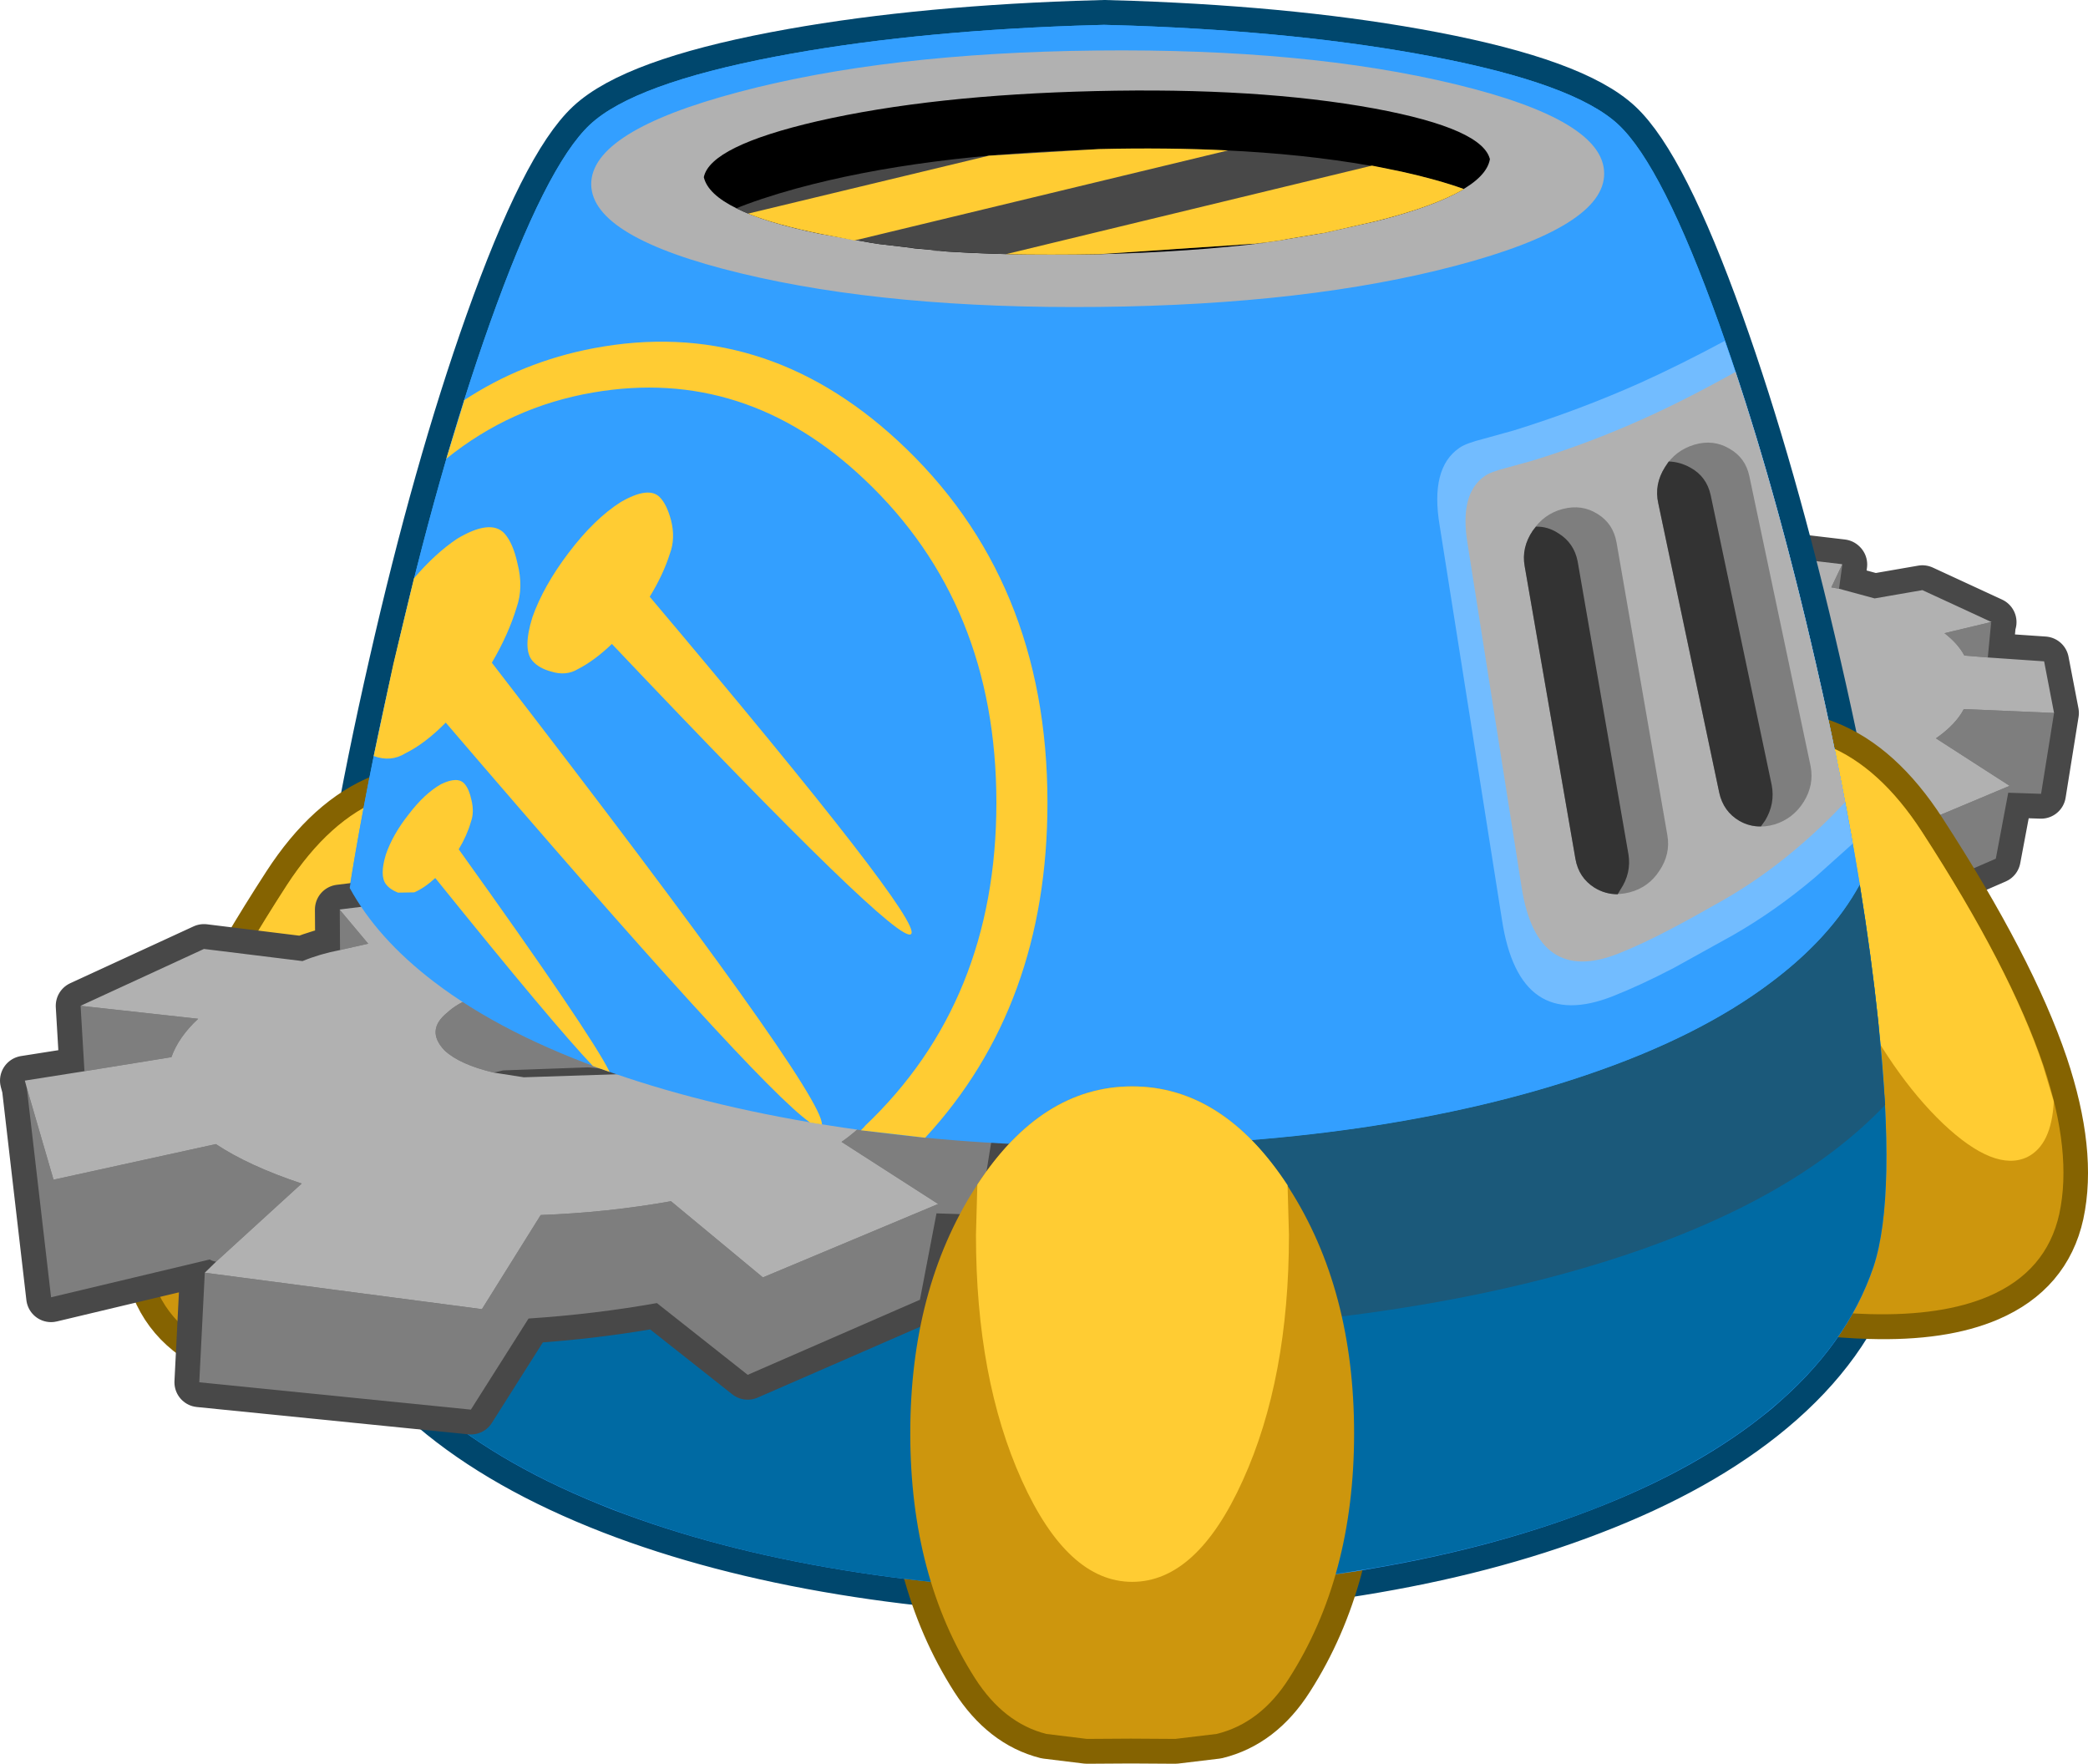 <?xml version="1.0" encoding="UTF-8" standalone="no"?>
<svg xmlns:xlink="http://www.w3.org/1999/xlink" height="319.5px" width="378.25px" xmlns="http://www.w3.org/2000/svg">
  <g transform="matrix(1.0, 0.0, 0.0, 1.0, 200.05, 146.95)">
    <path d="M81.4 -45.2 L81.4 -45.25 99.9 -47.55 104.7 -42.75 Q109.15 -42.95 113.9 -42.75 L117.1 -46.7 133.65 -44.75 133.65 -44.65 133.7 -44.7 133.1 -40.3 139.55 -38.55 148.2 -40.05 160.75 -34.25 160.15 -34.15 160.65 -34.15 160.05 -27.85 170.25 -27.15 172.05 -17.8 169.7 -3.15 163.75 -3.35 161.5 8.6 137.7 18.95 125.15 9.05 Q116.65 10.6 107.45 11.2 L99.5 23.75 62.0 20.0 62.75 4.85 64.35 3.35 63.45 3.0 41.55 8.25 38.2 -20.65 37.95 -21.65 46.2 -22.9 45.65 -31.95 62.65 -39.8 76.25 -38.1 Q78.65 -39.1 81.4 -39.65 L81.4 -45.2 85.3 -40.5 81.4 -39.65 85.3 -40.5 81.4 -45.2 M120.75 -22.55 L121.05 -22.65 Q127.3 -24.3 128.75 -27.0 129.9 -29.55 126.65 -31.7 123.15 -33.9 117.0 -34.6 110.75 -35.4 105.05 -34.45 98.95 -33.5 96.25 -31.0 93.2 -28.55 95.9 -25.8 98.0 -23.85 102.65 -22.75 98.0 -23.85 95.9 -25.8 93.2 -28.55 96.25 -31.0 98.95 -33.5 105.05 -34.45 110.75 -35.4 117.0 -34.6 123.15 -33.9 126.65 -31.7 129.9 -29.55 128.75 -27.0 127.3 -24.3 121.05 -22.65 L120.75 -22.55 Q118.45 -23.3 115.65 -23.45 L103.95 -23.05 102.65 -22.75 106.8 -22.1 120.75 -22.55 M45.65 -31.95 L61.85 -30.2 Q59.15 -27.65 58.15 -24.9 L46.2 -22.9 58.15 -24.9 Q59.15 -27.65 61.85 -30.2 L45.65 -31.95 M160.05 -27.85 L155.8 -28.2 Q154.65 -30.35 152.2 -32.25 L160.15 -34.15 152.2 -32.25 Q154.65 -30.35 155.8 -28.2 L160.05 -27.85 M133.1 -40.3 L131.7 -40.55 133.65 -44.65 131.7 -40.55 133.1 -40.3 M38.2 -20.65 L41.9 -7.95 64.3 -12.9 Q68.85 -9.9 76.15 -7.45 L64.35 3.35 76.15 -7.45 Q68.85 -9.9 64.3 -12.9 L41.9 -7.95 38.2 -20.65 M62.75 4.85 L101.0 9.9 109.1 -3.1 Q118.35 -3.45 127.1 -5.0 L139.8 5.55 164.0 -4.6 150.65 -13.2 Q154.25 -15.7 155.7 -18.5 L172.05 -17.8 155.7 -18.5 Q154.25 -15.7 150.65 -13.2 L164.0 -4.6 139.8 5.55 127.1 -5.0 Q118.35 -3.45 109.1 -3.1 L101.0 9.9 62.75 4.85" fill="#484848" fill-rule="evenodd" stroke="none"/>
    <path d="M81.4 -45.2 L81.4 -45.25 99.9 -47.55 104.7 -42.75 Q109.15 -42.95 113.9 -42.75 L117.1 -46.7 133.65 -44.75 133.65 -44.65 133.7 -44.7 133.1 -40.3 139.55 -38.55 148.2 -40.05 160.75 -34.25 160.15 -34.15 160.65 -34.15 160.05 -27.85 170.25 -27.15 172.05 -17.8 169.7 -3.15 163.75 -3.35 161.5 8.6 137.7 18.95 125.15 9.05 Q116.65 10.6 107.45 11.2 L99.5 23.75 62.0 20.0 62.75 4.85 64.35 3.35 63.45 3.0 41.55 8.25 38.2 -20.65 37.95 -21.65 46.2 -22.9 45.65 -31.95 62.65 -39.8 76.25 -38.1 Q78.65 -39.1 81.4 -39.65 L81.4 -45.2 85.3 -40.5 81.4 -39.65 M46.2 -22.9 L58.15 -24.9 Q59.15 -27.65 61.85 -30.2 L45.65 -31.95 M102.65 -22.75 Q98.0 -23.85 95.9 -25.8 93.2 -28.55 96.25 -31.0 98.95 -33.5 105.05 -34.45 110.75 -35.4 117.0 -34.6 123.15 -33.9 126.65 -31.7 129.9 -29.55 128.75 -27.0 127.3 -24.3 121.05 -22.65 L120.75 -22.55 106.8 -22.1 102.65 -22.75 103.95 -23.05 115.65 -23.45 Q118.45 -23.3 120.75 -22.55 M172.05 -17.8 L155.7 -18.5 Q154.25 -15.7 150.65 -13.2 L164.0 -4.6 139.8 5.55 127.1 -5.0 Q118.35 -3.45 109.1 -3.1 L101.0 9.9 62.75 4.85 M64.35 3.35 L76.15 -7.45 Q68.85 -9.9 64.3 -12.9 L41.9 -7.95 38.2 -20.65 M133.65 -44.65 L131.7 -40.55 133.1 -40.3 M160.15 -34.15 L152.2 -32.25 Q154.65 -30.35 155.8 -28.2 L160.05 -27.85" fill="none" stroke="#484848" stroke-linecap="round" stroke-linejoin="round" stroke-width="9.0"/>
    <path d="M133.65 -44.65 L133.7 -44.7 133.1 -40.3 131.7 -40.55 133.65 -44.65 M160.15 -34.15 L160.65 -34.15 160.05 -27.85 155.8 -28.2 Q154.65 -30.35 152.2 -32.25 L160.15 -34.15 M172.05 -17.8 L169.7 -3.15 163.75 -3.35 161.5 8.6 137.7 18.95 125.15 9.05 Q116.65 10.6 107.45 11.2 L99.5 23.75 62.0 20.0 62.75 4.85 101.0 9.9 109.1 -3.1 Q118.35 -3.45 127.1 -5.0 L139.8 5.55 164.0 -4.6 150.65 -13.2 Q154.25 -15.7 155.7 -18.5 L172.05 -17.8 M64.35 3.35 L63.45 3.0 41.55 8.25 38.2 -20.65 41.9 -7.95 64.3 -12.9 Q68.85 -9.9 76.15 -7.45 L64.35 3.35 M46.2 -22.9 L45.65 -31.95 61.85 -30.2 Q59.15 -27.65 58.15 -24.9 L46.2 -22.9 M81.4 -39.65 L81.4 -45.2 85.3 -40.5 81.4 -39.65 M102.65 -22.75 Q98.0 -23.85 95.9 -25.8 93.2 -28.55 96.25 -31.0 98.95 -33.5 105.05 -34.45 110.75 -35.4 117.0 -34.6 123.15 -33.9 126.65 -31.7 129.9 -29.55 128.75 -27.0 127.3 -24.3 121.05 -22.65 L120.75 -22.55 Q118.45 -23.3 115.65 -23.45 L103.95 -23.05 102.65 -22.75" fill="#7e7e7e" fill-rule="evenodd" stroke="none"/>
    <path d="M81.4 -45.2 L81.4 -45.25 99.9 -47.55 104.7 -42.75 Q109.15 -42.95 113.9 -42.75 L117.1 -46.7 133.65 -44.75 133.65 -44.65 131.7 -40.55 133.1 -40.3 139.55 -38.55 148.2 -40.05 160.75 -34.25 160.15 -34.15 152.2 -32.25 Q154.65 -30.35 155.8 -28.2 L160.05 -27.85 170.25 -27.15 172.05 -17.8 155.7 -18.5 Q154.25 -15.7 150.65 -13.2 L164.0 -4.6 139.8 5.55 127.1 -5.0 Q118.35 -3.45 109.1 -3.1 L101.0 9.9 62.75 4.85 64.35 3.35 76.15 -7.45 Q68.85 -9.9 64.3 -12.9 L41.9 -7.95 38.2 -20.65 37.95 -21.65 46.2 -22.9 58.15 -24.9 Q59.15 -27.65 61.85 -30.2 L45.65 -31.95 62.65 -39.8 76.25 -38.1 Q78.65 -39.1 81.4 -39.65 L85.3 -40.5 81.4 -45.2 M120.75 -22.55 L121.05 -22.65 Q127.3 -24.3 128.75 -27.0 129.9 -29.55 126.65 -31.7 123.15 -33.9 117.0 -34.6 110.75 -35.4 105.05 -34.45 98.95 -33.5 96.25 -31.0 93.2 -28.55 95.9 -25.8 98.0 -23.85 102.65 -22.75 L106.8 -22.1 120.75 -22.55" fill="#b1b1b1" fill-rule="evenodd" stroke="none"/>
    <path d="M-59.55 -136.7 Q-35.95 -141.2 -5.1 -142.3 L-0.05 -142.45 5.05 -142.3 Q35.9 -141.2 59.45 -136.7 85.15 -131.8 93.1 -124.4 101.1 -116.95 111.35 -88.35 120.9 -61.65 128.95 -26.5 137.2 9.25 140.2 38.1 143.55 69.8 139.35 82.5 134.55 96.8 120.85 108.25 108.0 119.0 88.15 126.6 69.35 133.85 46.05 137.6 23.45 141.25 -0.7 141.2 -24.85 141.15 -47.4 137.45 -70.6 133.65 -89.2 126.45 -108.9 118.8 -121.5 108.1 -134.95 96.65 -139.4 82.5 -143.35 69.7 -140.0 38.0 -136.9 9.0 -128.75 -26.6 -120.75 -61.8 -111.3 -88.4 -101.15 -116.95 -93.15 -124.4 -85.2 -131.8 -59.55 -136.7" fill="#000000" fill-rule="evenodd" stroke="none"/>
    <path d="M-59.55 -136.7 Q-35.95 -141.2 -5.1 -142.3 L-0.05 -142.45 5.05 -142.3 Q35.9 -141.2 59.45 -136.7 85.15 -131.8 93.1 -124.4 101.1 -116.95 111.35 -88.35 120.9 -61.65 128.95 -26.5 137.2 9.25 140.2 38.1 143.55 69.8 139.35 82.5 134.55 96.8 120.85 108.25 108.0 119.0 88.15 126.6 69.35 133.85 46.05 137.6 23.45 141.25 -0.7 141.2 -24.85 141.15 -47.4 137.45 -70.6 133.65 -89.2 126.45 -108.9 118.8 -121.5 108.1 -134.95 96.65 -139.4 82.5 -143.35 69.7 -140.0 38.0 -136.9 9.0 -128.75 -26.6 -120.75 -61.8 -111.3 -88.4 -101.15 -116.95 -93.15 -124.4 -85.2 -131.8 -59.55 -136.7 Z" fill="none" stroke="#00476d" stroke-linecap="round" stroke-linejoin="round" stroke-width="9.0"/>
    <path d="M170.1 46.1 Q175.35 61.8 172.95 72.95 170.65 83.4 160.2 87.9 151.85 91.5 138.65 91.1 129.2 90.85 118.35 88.65 L111.8 87.1 109.35 86.45 97.3 -3.15 98.55 -4.25 102.1 -6.95 Q108.1 -11.05 114.3 -12.7 122.95 -15.0 130.7 -11.95 140.4 -8.2 148.1 3.75 164.15 28.5 170.1 46.1 M-130.65 -2.3 Q-122.9 -5.3 -114.2 -3.0 -108.05 -1.4 -102.0 2.75 -100.1 4.05 -98.45 5.4 L-97.2 6.55 -109.25 96.15 -111.75 96.8 -118.25 98.3 Q-129.15 100.55 -138.6 100.8 -151.75 101.2 -160.15 97.6 -170.6 93.1 -172.9 82.6 -175.3 71.5 -170.05 55.8 -164.1 38.15 -148.05 13.4 -140.35 1.5 -130.65 -2.3" fill="#000000" fill-rule="evenodd" stroke="none"/>
    <path d="M170.1 46.1 Q175.35 61.8 172.95 72.95 170.65 83.4 160.2 87.9 151.85 91.5 138.65 91.1 129.2 90.85 118.35 88.65 L111.8 87.1 109.35 86.45 97.3 -3.15 98.55 -4.25 102.1 -6.95 Q108.1 -11.05 114.3 -12.7 122.95 -15.0 130.7 -11.95 140.4 -8.2 148.1 3.75 164.15 28.5 170.1 46.1 M-130.65 -2.3 Q-140.35 1.5 -148.05 13.4 -164.1 38.15 -170.05 55.8 -175.3 71.5 -172.9 82.6 -170.6 93.1 -160.15 97.6 -151.75 101.2 -138.6 100.8 -129.15 100.55 -118.25 98.3 L-111.75 96.8 -109.25 96.15 -97.2 6.55 -98.45 5.4 Q-100.1 4.05 -102.0 2.75 -108.05 -1.4 -114.2 -3.0 -122.9 -5.3 -130.65 -2.3" fill="none" stroke="#856301" stroke-linecap="round" stroke-linejoin="round" stroke-width="9.0"/>
    <path d="M114.3 -12.75 Q122.95 -15.0 130.7 -12.0 140.4 -8.2 148.1 3.7 164.15 28.45 170.15 46.1 175.4 61.8 173.0 72.95 170.7 83.35 160.25 87.85 151.85 91.45 138.65 91.1 129.2 90.85 118.35 88.6 L111.8 87.1 109.35 86.45 97.3 -3.15 98.6 -4.3 102.1 -7.0 Q108.1 -11.1 114.3 -12.75" fill="#cd960d" fill-rule="evenodd" stroke="none"/>
    <path d="M-114.25 -3.05 Q-122.9 -5.3 -130.65 -2.3 -140.35 1.5 -148.05 13.4 -164.1 38.15 -170.1 55.8 -175.35 71.5 -172.95 82.65 -170.65 93.05 -160.2 97.55 -151.8 101.15 -138.6 100.8 -129.15 100.55 -118.3 98.3 L-111.75 96.8 -109.3 96.15 -97.25 6.55 -98.55 5.4 -102.05 2.7 Q-108.05 -1.4 -114.25 -3.05" fill="#cd960d" fill-rule="evenodd" stroke="none"/>
    <path d="M131.5 -12.05 L131.0 -11.85 Q140.5 -8.0 148.1 3.7 164.15 28.45 170.05 46.1 L172.0 52.6 Q171.6 60.45 167.2 62.65 161.3 65.45 151.9 56.55 142.55 47.6 135.05 32.2 127.55 16.85 126.3 3.9 125.05 -9.0 130.95 -11.85 L131.5 -12.05" fill="#ffcc33" fill-rule="evenodd" stroke="none"/>
    <path d="M-130.7 -2.25 Q-126.95 -3.75 -123.0 -3.95 -120.55 0.45 -121.7 9.95 -123.3 23.9 -131.65 40.85 -140.0 57.75 -150.1 67.55 -160.2 77.4 -166.2 74.4 -172.15 71.5 -170.55 57.5 L-170.45 56.7 -170.5 57.25 -170.0 55.8 Q-164.1 38.15 -148.1 13.4 -140.35 1.5 -130.7 -2.25" fill="#ffcc33" fill-rule="evenodd" stroke="none"/>
    <path d="M5.05 49.85 Q21.7 49.85 33.45 68.25 45.25 86.65 45.25 112.7 45.25 138.7 33.45 157.1 28.3 165.2 20.35 167.15 L12.85 168.05 4.8 168.0 -3.15 168.05 -10.5 167.15 Q-18.2 165.2 -23.4 157.1 -35.15 138.7 -35.15 112.7 -35.15 86.65 -23.4 68.25 -11.6 49.85 5.05 49.85" fill="#000000" fill-rule="evenodd" stroke="none"/>
    <path d="M5.05 49.85 Q21.7 49.85 33.45 68.25 45.25 86.65 45.25 112.7 45.25 138.7 33.45 157.1 28.3 165.2 20.35 167.15 L12.85 168.05 4.8 168.0 -3.15 168.05 -10.5 167.15 Q-18.2 165.2 -23.4 157.1 -35.15 138.7 -35.15 112.7 -35.15 86.65 -23.4 68.25 -11.6 49.85 5.05 49.85 Z" fill="none" stroke="#856301" stroke-linecap="round" stroke-linejoin="round" stroke-width="9.0"/>
    <path d="M-59.55 -136.7 Q-35.95 -141.2 -5.1 -142.3 L-0.05 -142.45 5.05 -142.3 Q35.9 -141.2 59.45 -136.7 85.15 -131.8 93.1 -124.4 101.1 -116.95 111.35 -88.35 120.9 -61.65 128.95 -26.5 137.2 9.25 140.2 38.1 143.55 69.8 139.35 82.5 134.55 96.8 120.85 108.25 108.0 119.0 88.15 126.6 69.35 133.85 46.05 137.6 23.45 141.25 -0.7 141.2 -24.85 141.15 -47.4 137.45 -70.6 133.65 -89.2 126.45 -108.9 118.8 -121.5 108.1 -134.95 96.65 -139.4 82.5 -143.35 69.7 -140.0 38.0 -136.9 9.0 -128.75 -26.6 -120.75 -61.8 -111.3 -88.4 -101.15 -116.95 -93.15 -124.4 -85.2 -131.8 -59.55 -136.7" fill="#339fff" fill-rule="evenodd" stroke="none"/>
    <path d="M120.8 31.0 Q131.6 22.9 136.85 13.3 138.95 26.25 140.2 38.1 143.55 69.8 139.35 82.5 134.55 96.75 120.8 108.25 107.95 118.95 88.15 126.6 69.35 133.8 46.05 137.55 23.45 141.2 -0.7 141.2 -24.9 141.15 -47.4 137.45 -70.6 133.65 -89.25 126.4 -108.9 118.75 -121.5 108.1 -134.95 96.65 -139.4 82.5 -143.4 69.7 -140.0 37.95 -138.75 26.45 -136.75 13.85 -131.7 23.05 -121.5 30.85 -108.9 40.5 -89.25 47.35 -70.6 53.85 -47.4 57.3 -24.9 60.65 -0.7 60.65 23.45 60.65 46.05 57.4 69.35 54.0 88.15 47.5 107.95 40.7 120.8 31.0" fill="#006aa3" fill-rule="evenodd" stroke="none"/>
    <path d="M136.85 13.3 Q138.95 26.25 140.2 38.1 L141.45 53.2 Q137.25 57.65 131.75 61.8 117.75 72.35 96.15 79.8 75.65 86.85 50.2 90.55 25.6 94.15 -0.75 94.1 -27.15 94.1 -51.7 90.45 -77.0 86.7 -97.3 79.6 -118.75 72.1 -132.5 61.6 -137.45 57.8 -141.3 53.75 L-140.0 37.95 Q-138.75 26.45 -136.75 13.85 -131.7 23.05 -121.5 30.85 -108.9 40.5 -89.25 47.35 -70.6 53.85 -47.4 57.3 -24.9 60.65 -0.7 60.65 23.45 60.65 46.05 57.4 69.35 54.0 88.15 47.5 107.95 40.7 120.8 31.0 131.6 22.9 136.85 13.3" fill="#1b597a" fill-rule="evenodd" stroke="none"/>
    <path d="M-138.5 17.85 L-138.5 17.8 -114.2 14.8 -107.9 21.1 Q-102.05 20.8 -95.85 21.1 L-91.6 15.9 -69.9 18.45 -69.95 18.6 -69.85 18.55 -70.65 24.35 Q-66.2 25.2 -62.15 26.6 L-50.85 24.6 -34.35 32.2 -35.1 32.35 -34.5 32.35 -35.25 40.65 -21.9 41.55 -19.5 53.8 -22.6 73.1 -30.4 72.85 -33.4 88.5 -64.6 102.1 -81.05 89.1 Q-92.25 91.1 -104.3 91.9 L-114.75 108.4 -163.95 103.45 -162.95 83.6 -160.9 81.6 Q-161.6 81.5 -162.05 81.2 L-190.8 88.05 -195.2 50.1 -195.55 48.8 -184.75 47.1 -185.45 35.25 -163.1 24.95 -145.25 27.15 Q-142.1 25.85 -138.45 25.15 L-138.5 17.85 -133.35 24.0 -138.45 25.15 -133.35 24.0 -138.5 17.85 M-86.85 47.6 Q-86.65 47.45 -86.45 47.45 -78.25 45.3 -76.35 41.8 -74.85 38.4 -79.1 35.55 -83.7 32.7 -91.8 31.8 -99.95 30.75 -107.45 32.0 -115.5 33.2 -119.05 36.5 -123.0 39.7 -119.5 43.35 -116.75 45.9 -110.6 47.35 -116.75 45.9 -119.5 43.35 -123.0 39.7 -119.05 36.5 -115.5 33.2 -107.45 32.0 -99.95 30.75 -91.8 31.8 -83.7 32.7 -79.1 35.55 -74.85 38.4 -76.35 41.8 -78.25 45.3 -86.45 47.45 -86.65 47.45 -86.85 47.6 -89.85 46.65 -93.55 46.4 L-108.9 46.95 -110.6 47.35 -105.15 48.2 -86.85 47.6 M-185.45 35.25 L-164.15 37.6 Q-167.7 40.9 -169.0 44.55 L-184.75 47.1 -169.0 44.55 Q-167.7 40.9 -164.15 37.6 L-185.45 35.25 M-35.25 40.65 L-40.85 40.15 Q-42.3 37.35 -45.55 34.85 L-35.1 32.35 -45.55 34.85 Q-42.3 37.35 -40.85 40.15 L-35.25 40.65 M-70.65 24.35 Q-71.5 24.0 -72.5 23.95 L-69.95 18.6 -72.5 23.95 Q-71.5 24.0 -70.65 24.35 M-195.2 50.1 L-190.35 66.75 -160.95 60.3 Q-155.0 64.25 -145.4 67.45 L-160.9 81.6 -145.4 67.45 Q-155.0 64.25 -160.95 60.3 L-190.35 66.75 -195.2 50.1 M-162.95 83.6 L-112.75 90.2 -102.1 73.15 Q-90.0 72.7 -78.5 70.65 L-61.85 84.45 -30.1 71.15 -47.6 59.9 Q-42.85 56.6 -40.95 52.9 L-19.5 53.8 -40.95 52.9 Q-42.85 56.6 -47.6 59.9 L-30.1 71.15 -61.85 84.45 -78.5 70.65 Q-90.0 72.7 -102.1 73.15 L-112.75 90.2 -162.95 83.6" fill="#484848" fill-rule="evenodd" stroke="none"/>
    <path d="M-138.5 17.85 L-138.5 17.8 -114.2 14.8 -107.9 21.1 Q-102.05 20.8 -95.85 21.1 L-91.6 15.9 -69.9 18.45 -69.95 18.6 -69.85 18.55 -70.65 24.35 Q-66.2 25.2 -62.15 26.6 L-50.85 24.6 -34.35 32.2 -35.1 32.35 -34.5 32.35 -35.25 40.65 -21.9 41.55 -19.5 53.8 -22.6 73.1 -30.4 72.85 -33.4 88.5 -64.6 102.1 -81.05 89.1 Q-92.25 91.1 -104.3 91.9 L-114.75 108.4 -163.95 103.45 -162.95 83.6 -160.9 81.6 Q-161.6 81.5 -162.05 81.2 L-190.8 88.05 -195.2 50.1 -195.55 48.8 -184.75 47.1 -185.45 35.25 -163.1 24.95 -145.25 27.15 Q-142.1 25.85 -138.45 25.15 L-138.5 17.85 -133.35 24.0 -138.45 25.15 M-184.75 47.1 L-169.0 44.55 Q-167.7 40.9 -164.15 37.6 L-185.45 35.25 M-110.6 47.35 Q-116.75 45.9 -119.5 43.35 -123.0 39.7 -119.05 36.5 -115.5 33.2 -107.45 32.0 -99.95 30.75 -91.8 31.8 -83.7 32.7 -79.1 35.55 -74.85 38.4 -76.35 41.8 -78.25 45.3 -86.45 47.45 -86.65 47.45 -86.85 47.6 L-105.15 48.2 -110.6 47.35 -108.9 46.95 -93.55 46.4 Q-89.85 46.65 -86.85 47.6 M-19.5 53.8 L-40.95 52.9 Q-42.85 56.6 -47.6 59.9 L-30.1 71.15 -61.85 84.45 -78.5 70.65 Q-90.0 72.7 -102.1 73.15 L-112.75 90.2 -162.95 83.6 M-160.9 81.6 L-145.4 67.45 Q-155.0 64.25 -160.95 60.3 L-190.35 66.75 -195.2 50.1 M-69.95 18.6 L-72.5 23.95 Q-71.5 24.0 -70.65 24.35 M-35.1 32.35 L-45.55 34.85 Q-42.3 37.35 -40.85 40.15 L-35.25 40.65" fill="none" stroke="#484848" stroke-linecap="round" stroke-linejoin="round" stroke-width="9.0"/>
    <path d="M-138.45 25.15 L-138.5 17.85 -133.35 24.0 -138.45 25.15 M-69.95 18.6 L-69.85 18.55 -70.65 24.35 Q-71.5 24.0 -72.5 23.95 L-69.95 18.6 M-35.1 32.35 L-34.5 32.35 -35.25 40.65 -40.85 40.15 Q-42.3 37.35 -45.55 34.85 L-35.1 32.35 M-19.5 53.8 L-22.6 73.1 -30.4 72.85 -33.4 88.5 -64.6 102.1 -81.05 89.1 Q-92.25 91.1 -104.3 91.9 L-114.75 108.4 -163.95 103.45 -162.95 83.6 -112.75 90.2 -102.1 73.15 Q-90.0 72.7 -78.5 70.65 L-61.85 84.45 -30.1 71.15 -47.6 59.9 Q-42.85 56.6 -40.95 52.9 L-19.5 53.8 M-160.9 81.6 Q-161.6 81.5 -162.05 81.2 L-190.8 88.05 -195.2 50.1 -190.35 66.75 -160.95 60.3 Q-155.0 64.25 -145.4 67.45 L-160.9 81.6 M-184.75 47.1 L-185.45 35.25 -164.15 37.6 Q-167.7 40.9 -169.0 44.55 L-184.75 47.1 M-110.6 47.35 Q-116.75 45.9 -119.5 43.35 -123.0 39.7 -119.05 36.5 -115.5 33.2 -107.45 32.0 -99.95 30.75 -91.8 31.8 -83.7 32.7 -79.1 35.55 -74.85 38.4 -76.35 41.8 -78.25 45.3 -86.45 47.45 -86.65 47.45 -86.85 47.6 -89.85 46.65 -93.55 46.4 L-108.9 46.95 -110.6 47.35" fill="#7e7e7e" fill-rule="evenodd" stroke="none"/>
    <path d="M-185.45 35.25 L-163.1 24.95 -145.25 27.15 Q-142.1 25.85 -138.45 25.15 L-133.35 24.0 -138.5 17.85 -138.5 17.8 -114.2 14.8 -107.9 21.1 Q-102.05 20.8 -95.85 21.1 L-91.6 15.9 -69.9 18.45 -69.95 18.6 -72.5 23.95 Q-71.5 24.0 -70.65 24.35 -66.2 25.2 -62.15 26.6 L-50.85 24.6 -34.35 32.2 -35.1 32.35 -45.55 34.85 Q-42.3 37.35 -40.85 40.15 L-35.25 40.65 -21.9 41.55 -19.5 53.8 -40.95 52.9 Q-42.85 56.6 -47.6 59.9 L-30.1 71.15 -61.85 84.45 -78.5 70.65 Q-90.0 72.7 -102.1 73.15 L-112.75 90.2 -162.95 83.6 -160.9 81.6 -145.4 67.45 Q-155.0 64.25 -160.95 60.3 L-190.35 66.75 -195.2 50.1 -195.55 48.8 -184.75 47.1 -169.0 44.55 Q-167.7 40.9 -164.15 37.6 L-185.45 35.25 M-86.85 47.6 Q-86.65 47.45 -86.45 47.45 -78.25 45.3 -76.35 41.8 -74.85 38.4 -79.1 35.55 -83.7 32.7 -91.8 31.8 -99.95 30.75 -107.45 32.0 -115.5 33.2 -119.05 36.5 -123.0 39.7 -119.5 43.35 -116.75 45.9 -110.6 47.35 L-105.15 48.2 -86.85 47.6" fill="#b1b1b1" fill-rule="evenodd" stroke="none"/>
    <path d="M59.45 -136.7 Q85.15 -131.8 93.1 -124.4 101.1 -116.95 111.35 -88.35 120.9 -61.65 128.95 -26.5 133.8 -5.4 136.85 13.3 131.6 22.9 120.8 31.0 107.95 40.7 88.15 47.5 69.35 54.0 46.05 57.4 23.45 60.65 -0.7 60.65 -24.9 60.65 -47.4 57.3 -70.6 53.85 -89.25 47.35 -108.9 40.5 -121.5 30.85 -131.7 23.05 -136.7 13.9 -133.65 -5.15 -128.75 -26.6 -120.75 -61.8 -111.3 -88.4 -101.15 -116.95 -93.15 -124.4 -85.2 -131.8 -59.55 -136.7 -35.95 -141.2 -5.1 -142.3 L-0.05 -142.45 5.05 -142.3 Q35.9 -141.2 59.45 -136.7 M48.95 137.1 L46.05 137.6 43.25 138.05 46.05 137.55 48.95 137.1 M120.8 108.25 L122.55 106.8 120.85 108.25 Q120.05 108.9 119.2 109.6 L120.8 108.25 M-89.2 126.45 L-91.65 125.45 -89.25 126.4 -87.0 127.3 -89.2 126.45" fill="#339fff" fill-rule="evenodd" stroke="none"/>
    <path d="M-92.6 -75.85 Q-107.5 -73.3 -119.2 -63.85 L-115.95 -74.4 -116.05 -74.4 Q-105.45 -81.4 -92.6 -83.85 -61.9 -89.7 -37.45 -67.15 -10.3 -42.1 -10.3 -1.55 -10.3 35.2 -32.45 59.15 L-44.1 57.8 -43.4 57.1 -43.4 57.05 Q-19.55 34.45 -19.55 -1.55 -19.55 -37.5 -43.4 -60.05 -65.05 -80.6 -92.6 -75.85 M-125.05 -42.2 Q-121.2 -46.7 -117.25 -49.35 -111.15 -53.0 -108.65 -50.3 -107.1 -48.55 -106.3 -44.85 -105.2 -40.55 -106.45 -36.95 -107.95 -32.0 -110.95 -26.9 -51.0 50.75 -51.15 56.75 L-53.3 56.4 Q-63.25 49.4 -119.3 -16.05 -123.05 -12.25 -126.6 -10.5 -129.25 -8.85 -132.35 -10.0 L-128.8 -26.65 -125.05 -42.2 M-95.35 -25.75 Q-97.5 -24.45 -100.2 -25.3 -102.45 -25.9 -103.6 -27.25 -105.4 -29.35 -103.6 -35.15 -101.6 -40.8 -97.05 -46.8 -92.4 -52.95 -87.6 -56.0 -82.5 -58.95 -80.5 -56.85 -79.25 -55.55 -78.5 -52.75 -77.65 -49.45 -78.7 -46.65 -79.9 -42.85 -82.35 -38.85 -32.7 19.95 -35.0 22.25 -37.25 24.55 -89.2 -30.3 -92.4 -27.25 -95.35 -25.75 M-115.85 -4.9 Q-115.05 -3.95 -114.65 -2.05 -114.1 0.2 -114.75 1.95 -115.45 4.4 -116.95 6.9 -93.05 40.25 -89.6 47.25 L-92.65 46.15 Q-99.8 38.65 -121.2 12.1 -123.15 13.9 -125.0 14.7 L-127.95 14.75 Q-129.45 14.15 -130.15 13.2 -131.3 11.65 -130.15 7.85 -128.9 4.2 -126.0 0.55 -123.15 -3.2 -120.15 -4.9 -117.05 -6.4 -115.85 -4.9" fill="#ffcc33" fill-rule="evenodd" stroke="none"/>
    <path d="M5.05 49.85 Q21.7 49.85 33.45 68.25 45.25 86.65 45.25 112.7 45.25 138.7 33.45 157.1 28.3 165.2 20.35 167.15 L12.85 168.05 4.8 168.0 -3.15 168.05 -10.5 167.15 Q-18.2 165.2 -23.4 157.1 -35.15 138.7 -35.15 112.7 -35.15 86.65 -23.4 68.25 -11.6 49.85 5.05 49.85" fill="#cd960d" fill-rule="evenodd" stroke="none"/>
    <path d="M68.85 -67.5 L74.25 -69.0 Q86.15 -72.7 97.1 -77.6 104.1 -80.75 112.4 -85.2 121.4 -59.65 128.95 -26.55 132.85 -9.55 135.6 5.85 L128.85 11.9 Q121.6 18.05 113.8 22.5 L103.15 28.4 Q97.2 31.5 92.15 33.5 75.2 40.2 72.05 19.75 L60.75 -51.75 Q59.0 -62.15 64.3 -65.8 65.45 -66.65 68.85 -67.5" fill="#72bcff" fill-rule="evenodd" stroke="none"/>
    <path d="M77.55 -63.5 Q87.9 -66.7 97.45 -71.0 105.2 -74.45 114.75 -79.8 L114.35 -79.6 Q122.2 -56.05 128.95 -26.55 131.95 -13.65 134.2 -1.65 130.05 2.85 125.1 7.0 118.8 12.3 111.95 16.2 106.25 19.45 102.7 21.3 97.5 24.05 93.1 25.8 78.4 31.6 75.6 13.8 L65.8 -48.5 Q64.3 -57.5 68.9 -60.7 69.9 -61.45 72.85 -62.2 L77.55 -63.5" fill="#b1b1b1" fill-rule="evenodd" stroke="none"/>
    <path d="M89.35 -53.85 Q92.2 -52.1 92.8 -48.65 L102.0 4.35 Q102.6 7.75 100.55 10.8 98.6 13.8 95.15 14.7 91.65 15.6 88.8 13.85 85.95 12.05 85.35 8.65 L76.15 -44.4 Q75.55 -47.75 77.6 -50.8 79.6 -53.85 83.05 -54.75 86.5 -55.65 89.35 -53.85 M100.35 -55.8 Q99.6 -59.2 101.55 -62.3 103.4 -65.35 106.9 -66.4 110.3 -67.4 113.2 -65.7 116.15 -64.05 116.85 -60.7 L127.95 -8.15 Q128.6 -4.75 126.7 -1.7 124.8 1.35 121.4 2.4 117.9 3.4 115.05 1.75 112.15 0.05 111.4 -3.35 L100.35 -55.8" fill="#7e7e7e" fill-rule="evenodd" stroke="none"/>
    <path d="M82.25 -50.35 Q85.1 -48.6 85.75 -45.25 L94.95 7.8 Q95.5 11.2 93.5 14.2 L93.0 15.05 Q90.75 15.05 88.8 13.85 85.95 12.05 85.35 8.65 L76.15 -44.4 Q75.55 -47.75 77.6 -50.8 L78.2 -51.55 Q80.35 -51.6 82.25 -50.35 M101.55 -62.3 L102.25 -63.35 Q104.25 -63.3 106.15 -62.25 109.1 -60.65 109.85 -57.25 L120.9 -4.75 Q121.55 -1.35 119.7 1.7 L118.95 2.75 Q116.9 2.8 115.05 1.75 112.15 0.05 111.4 -3.35 L100.35 -55.8 Q99.6 -59.2 101.55 -62.3" fill="#333333" fill-rule="evenodd" stroke="none"/>
    <path d="M33.2 67.75 L33.45 76.75 Q33.45 102.8 25.1 121.2 16.8 139.6 5.05 139.6 -6.65 139.6 -14.95 121.2 -23.25 102.8 -23.25 76.75 L-23.0 67.65 Q-11.35 49.85 5.05 49.85 21.45 49.85 33.2 67.75" fill="#ffcc33" fill-rule="evenodd" stroke="none"/>
    <path d="M-66.15 -130.3 Q-39.35 -137.4 -1.35 -137.8 36.65 -138.2 63.55 -131.7 90.5 -125.2 90.55 -115.55 90.65 -105.95 63.8 -98.85 37.0 -91.75 -1.0 -91.35 -39.0 -90.95 -65.9 -97.45 -92.85 -103.95 -92.95 -113.55 -93.0 -123.2 -66.15 -130.3" fill="#b1b1b1" fill-rule="evenodd" stroke="none"/>
    <path d="M-72.55 -114.85 Q-71.4 -120.5 -51.95 -125.0 -31.15 -129.75 -1.6 -130.45 27.9 -131.15 48.9 -127.3 68.85 -123.6 69.9 -117.9 L69.85 -118.1 Q68.75 -111.85 49.3 -106.9 L39.85 -104.8 38.55 -104.55 33.1 -103.65 32.2 -103.5 26.35 -102.7 29.4 -103.0 Q15.55 -101.3 -1.0 -100.9 -17.7 -100.55 -31.65 -101.6 L-28.6 -101.45 -34.4 -101.95 -35.3 -102.1 -40.85 -102.75 -42.15 -102.95 -51.55 -104.6 Q-71.1 -108.65 -72.55 -114.85" fill="#000000" fill-rule="evenodd" stroke="none"/>
    <path d="M26.35 -102.7 L27.9 -102.85 -1.0 -100.9 Q-15.9 -100.6 -28.6 -101.4 L-31.65 -101.65 -29.35 -101.5 -34.4 -102.0 -35.3 -102.1 -40.85 -102.75 -42.15 -102.95 -51.5 -104.6 Q-61.4 -106.6 -66.65 -109.2 L-67.2 -109.0 Q-62.5 -110.95 -55.8 -112.8 -33.1 -119.0 -1.0 -119.9 31.15 -120.75 53.95 -115.8 60.45 -114.35 65.15 -112.7 59.95 -109.6 49.3 -106.9 L39.85 -104.75 38.55 -104.55 33.15 -103.65 32.2 -103.45 29.4 -103.05 26.35 -102.7" fill="#484848" fill-rule="evenodd" stroke="none"/>
    <path d="M26.35 -102.7 L27.9 -102.85 -1.0 -100.9 Q-9.85 -100.75 -17.85 -100.9 L48.5 -116.95 53.9 -115.85 Q60.45 -114.4 65.15 -112.7 59.95 -109.6 49.3 -106.9 L39.85 -104.75 38.55 -104.55 33.15 -103.65 32.2 -103.45 29.4 -103.05 26.35 -102.7 M-64.55 -108.25 L-20.9 -118.75 -1.0 -119.95 Q11.4 -120.25 22.4 -119.7 L-45.2 -103.4 -45.25 -103.4 -51.5 -104.6 Q-59.55 -106.25 -64.55 -108.25" fill="#ffcc33" fill-rule="evenodd" stroke="none"/>
  </g>
</svg>
